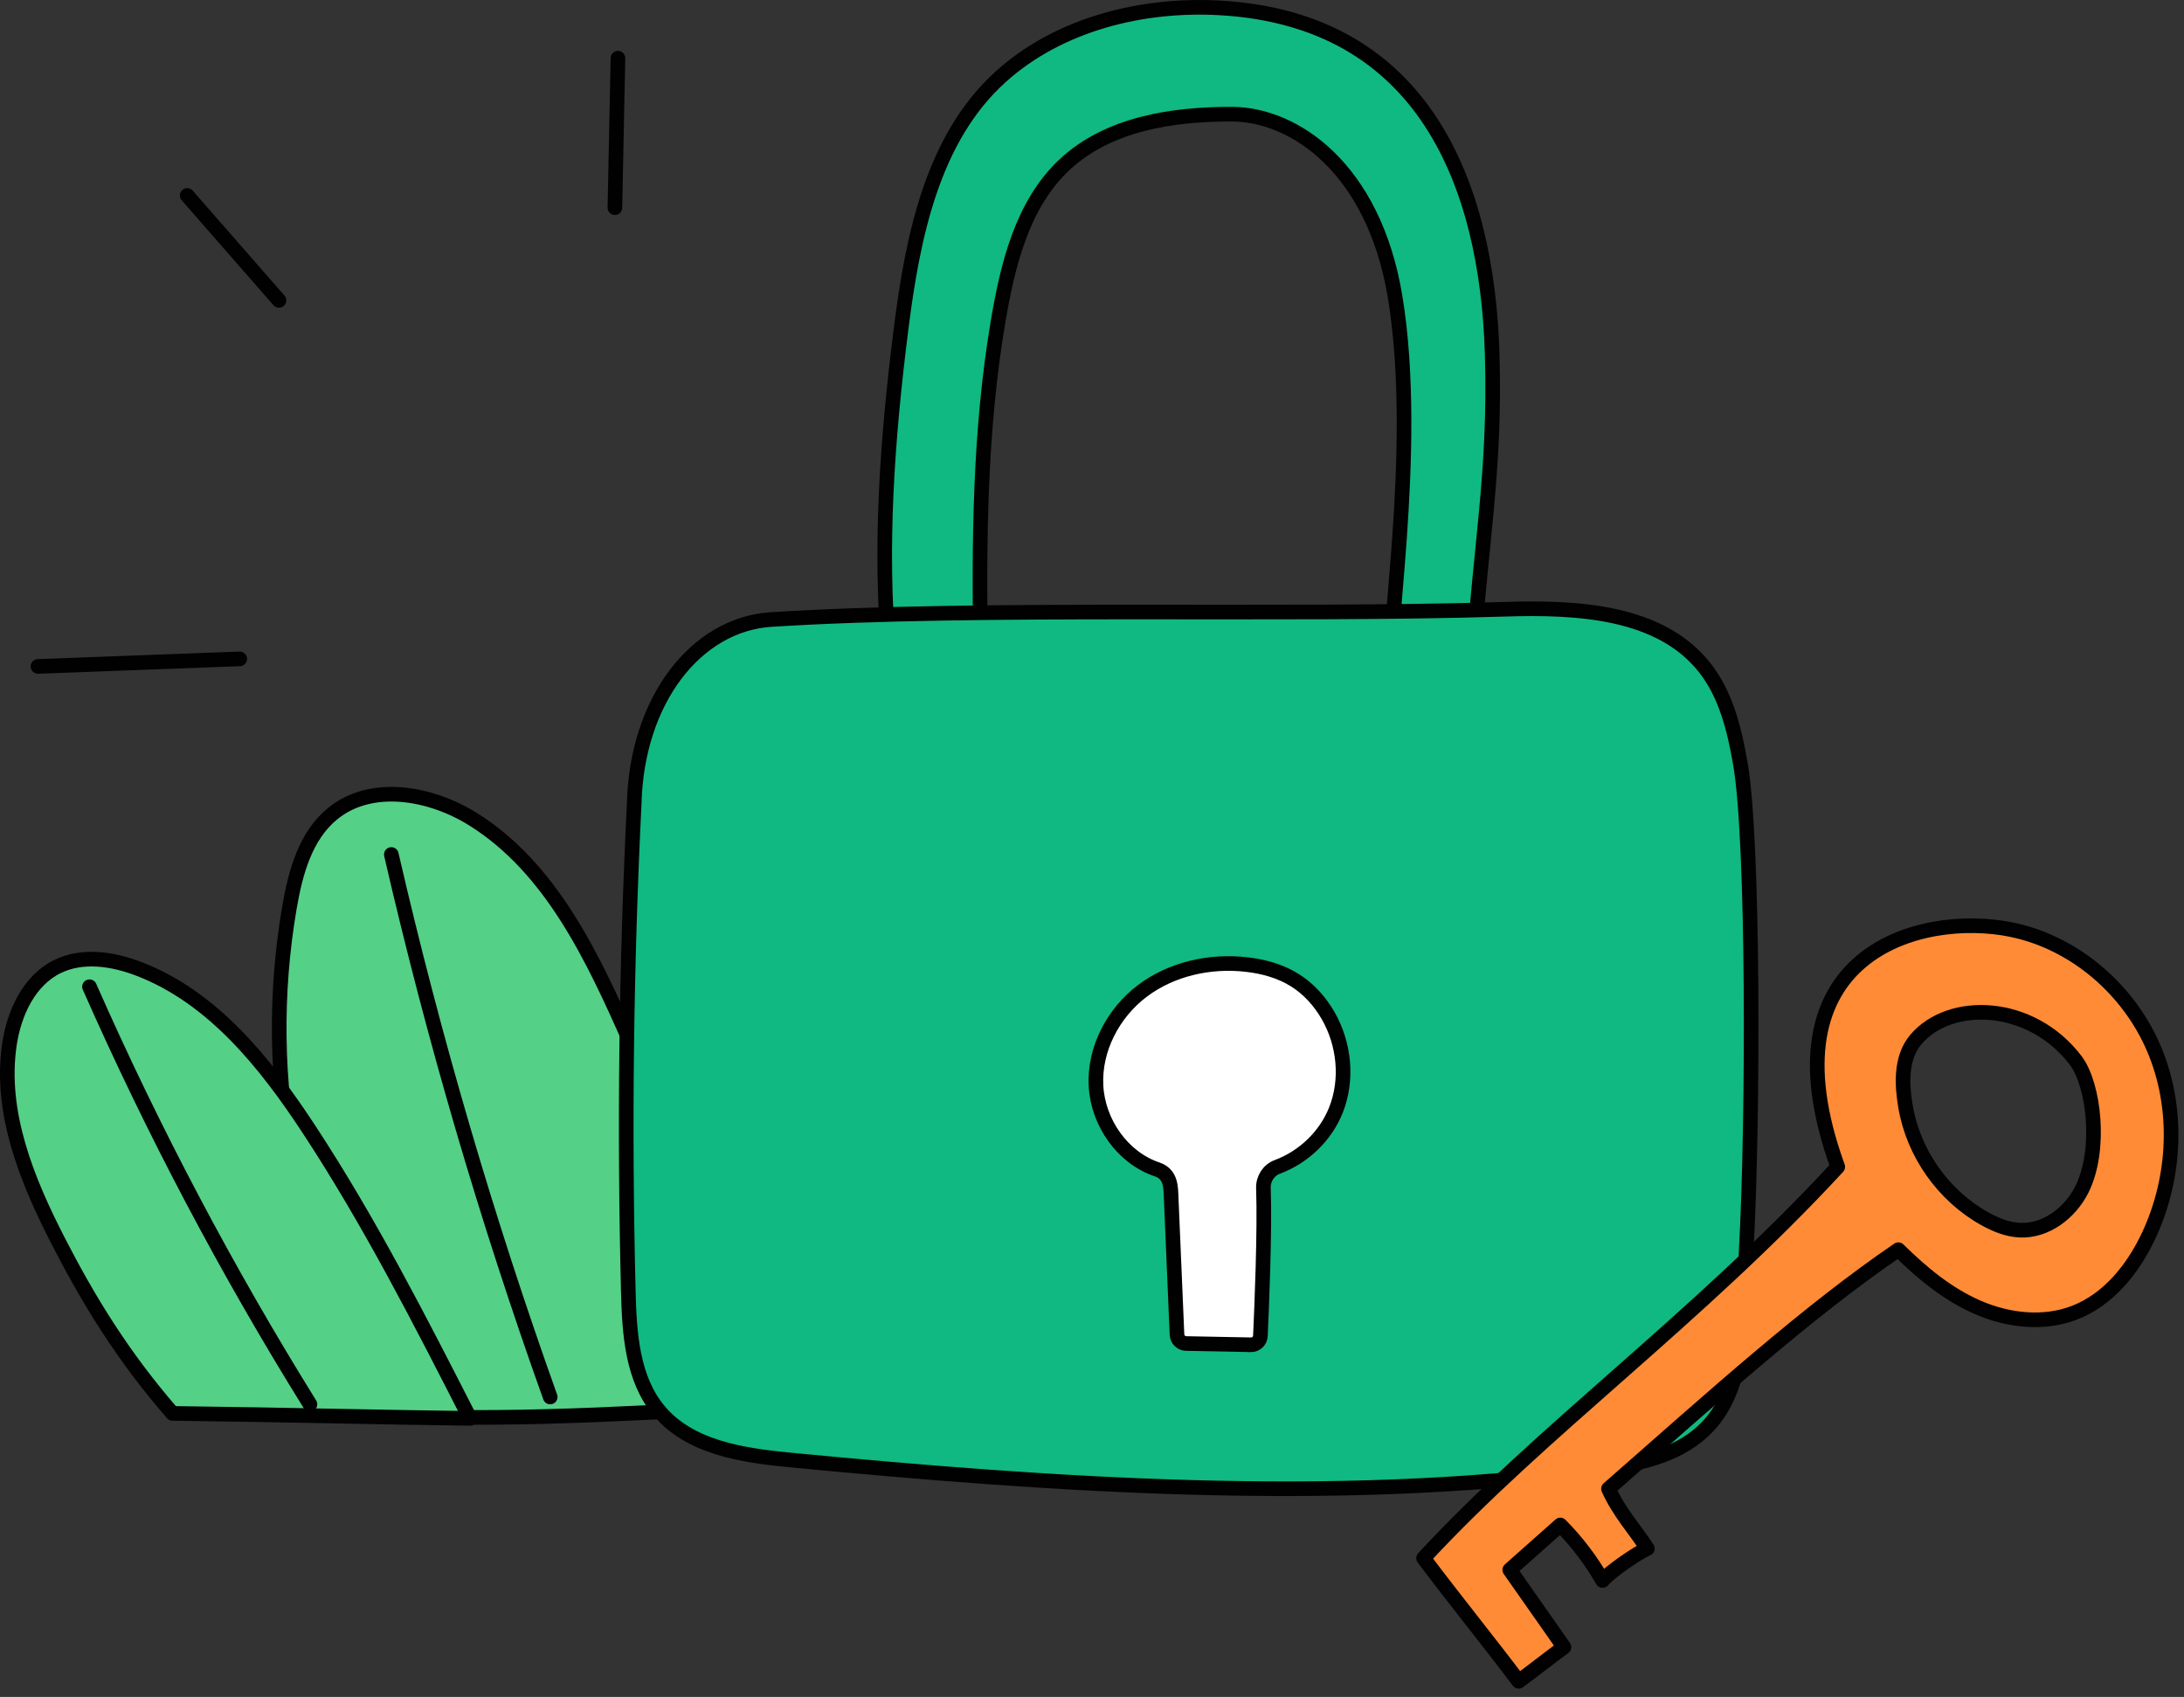 <svg width="224" height="174" viewBox="0 0 224 174" fill="none" xmlns="http://www.w3.org/2000/svg" style="width: 100%; height: 100%;">
<rect x="0" y="0" width="224" height="174" fill="#333333" stroke="none"/>
<g clip-path="url(#clip0_35_3261)">
<path d="M81.098 144.071C75.617 131.671 70.135 119.27 64.654 106.87C60.817 98.189 56.545 88.993 48.486 83.979C44.138 81.274 38.083 80.195 34.114 83.43C31.324 85.704 30.302 89.472 29.692 93.019C26.649 110.713 30.166 129.459 40.454 145.159C54.181 145.774 68.791 144.65 81.098 144.071Z" fill="#55D087" stroke="#010101" stroke-width="1.5" stroke-linecap="round" stroke-linejoin="round"></path>
<path d="M40.137 87.616C44.477 106.454 49.921 125.038 56.431 143.241" stroke="#010101" stroke-width="1.5" stroke-linecap="round" stroke-linejoin="round"></path>
<path d="M48.205 145.435C43.067 135.37 37.916 125.282 31.716 115.835C27.253 109.035 21.863 102.281 14.273 99.356C11.59 98.322 8.479 97.839 5.897 99.104C2.977 100.535 1.448 103.863 0.968 107.079C-0.074 114.071 2.768 121.03 6.004 127.316C9.064 133.257 12.534 138.987 17.692 144.923C30.075 145.081 38.838 145.316 48.204 145.436L48.205 145.435Z" fill="#55D087" stroke="#010101" stroke-width="1.5" stroke-linecap="round" stroke-linejoin="round"></path>
<path d="M9.179 101.175C15.697 115.954 23.259 130.273 31.789 143.99L9.179 101.175Z" fill="#55D087"></path>
<path d="M9.179 101.175C15.697 115.954 23.259 130.273 31.789 143.99" stroke="#010101" stroke-width="1.5" stroke-linecap="round" stroke-linejoin="round"></path>
<path d="M151.041 68.41C151.766 56.083 153.418 48.587 153.042 36.244C152.513 18.859 146.009 2.029 125.19 0.814C117.166 0.346 108.654 2.459 102.676 7.832C95.626 14.168 93.614 24.277 92.423 33.681C91 44.914 90.18 56.224 91.186 67.098C93.794 67.21 97.152 67.571 100.585 66.959C100.384 55.687 100.479 44.147 102.356 33.031C103.346 27.164 104.834 20.959 109.176 16.892C113.651 12.701 120.227 11.687 126.358 11.707C132.755 11.728 140.89 17.239 143.081 30.396C145.728 46.295 141.728 67.793 142.868 68.599C143.125 68.78 148.821 69.416 151.042 68.411L151.041 68.41Z" fill="#10b981" stroke="#010101" stroke-width="1.5" stroke-linecap="round" stroke-linejoin="round"></path>
<path d="M65.047 82.382C64.225 99.032 64.023 115.713 64.441 132.378C64.549 136.707 64.832 141.397 67.633 144.7C70.779 148.41 76.1 149.224 80.942 149.69C107.701 152.263 136.752 154.281 163.402 150.757C167.18 150.257 171.149 149.613 174.117 147.223C179.442 142.934 178.73 134.993 179.103 128.166C179.847 114.527 179.857 86.191 178.511 78.376C177.908 74.872 177.051 71.273 174.854 68.477C170.283 62.659 161.764 62.235 154.369 62.468C131.33 63.194 100.774 62.151 79.09 63.523C71.401 64.01 65.317 71.776 65.047 82.382Z" fill="#10b981" stroke="#010101" stroke-width="1.5" stroke-linecap="round" stroke-linejoin="round"></path>
<path d="M118.688 119.909C115.12 118.718 112.61 115.095 112.411 111.339C112.212 107.583 114.165 103.864 117.168 101.6C120.171 99.336 124.108 98.472 127.845 98.899C129.582 99.097 131.313 99.571 132.796 100.497C134.219 101.385 135.375 102.67 136.212 104.124C137.886 107.031 138.258 110.698 137.021 113.816C135.971 116.462 133.738 118.631 131.011 119.647C130.116 119.98 129.548 120.868 129.582 121.822C129.739 126.228 129.398 134.258 129.272 136.977C129.248 137.494 128.817 137.897 128.299 137.887L121.653 137.759C121.148 137.749 120.738 137.349 120.717 136.844L120.116 122.73C120.074 121.74 120.102 120.383 118.689 119.911L118.688 119.909Z" fill="white" stroke="#010101" stroke-width="1.5" stroke-linecap="round" stroke-linejoin="round"></path>
<path d="M3.894 68.333L24.589 67.558" stroke="#010101" stroke-width="1.5" stroke-linecap="round" stroke-linejoin="round"></path>
<path d="M19.199 20.04C22.337 23.628 25.476 27.216 28.614 30.804" stroke="#010101" stroke-width="1.5" stroke-linecap="round" stroke-linejoin="round"></path>
<path d="M63.379 5.966C63.275 11.076 63.17 16.185 63.066 21.295" stroke="#010101" stroke-width="1.5" stroke-linecap="round" stroke-linejoin="round"></path>
<path d="M220.897 107.48C218.303 101.426 212.747 96.642 206.295 95.321C196.96 93.409 180.553 97.781 188.488 119.646C174.178 135.148 158.029 146.747 146.009 159.768C149.204 164.024 152.942 168.638 155.761 172.393C156.98 171.506 159.186 169.778 160.406 168.891C158.553 166.249 156.701 163.607 154.848 160.965C156.576 159.431 158.304 157.898 160.032 156.365C161.717 158.062 163.178 159.981 164.365 162.056C165.062 161.202 167.944 159.217 168.958 158.785C167.695 156.823 166.055 155.068 164.974 152.652C175.878 143.089 185.339 134.523 194.702 128.137C197.109 130.514 199.765 132.718 202.869 134.063C205.974 135.407 209.592 135.82 212.75 134.607C216.27 133.255 218.806 130.073 220.398 126.655C223.18 120.686 223.491 113.533 220.897 107.48ZM213.513 121.984C212.311 124.37 209.84 126.257 207.17 126.136C205.895 126.078 204.678 125.583 203.563 124.962C199.31 122.595 196.23 118.225 195.432 113.423C195.095 111.398 194.854 108.536 196.491 106.597C199.999 102.441 208.335 102.719 212.902 108.748C214.757 111.197 215.571 117.899 213.513 121.984Z" fill="#FF8B37" stroke="#010101" stroke-width="1.5" stroke-linecap="round" stroke-linejoin="round"></path>
</g>
<defs>
<clipPath id="clip0_35_3261">
<rect width="223.425" height="173.143" fill="white"></rect>
</clipPath>
</defs>
</svg>